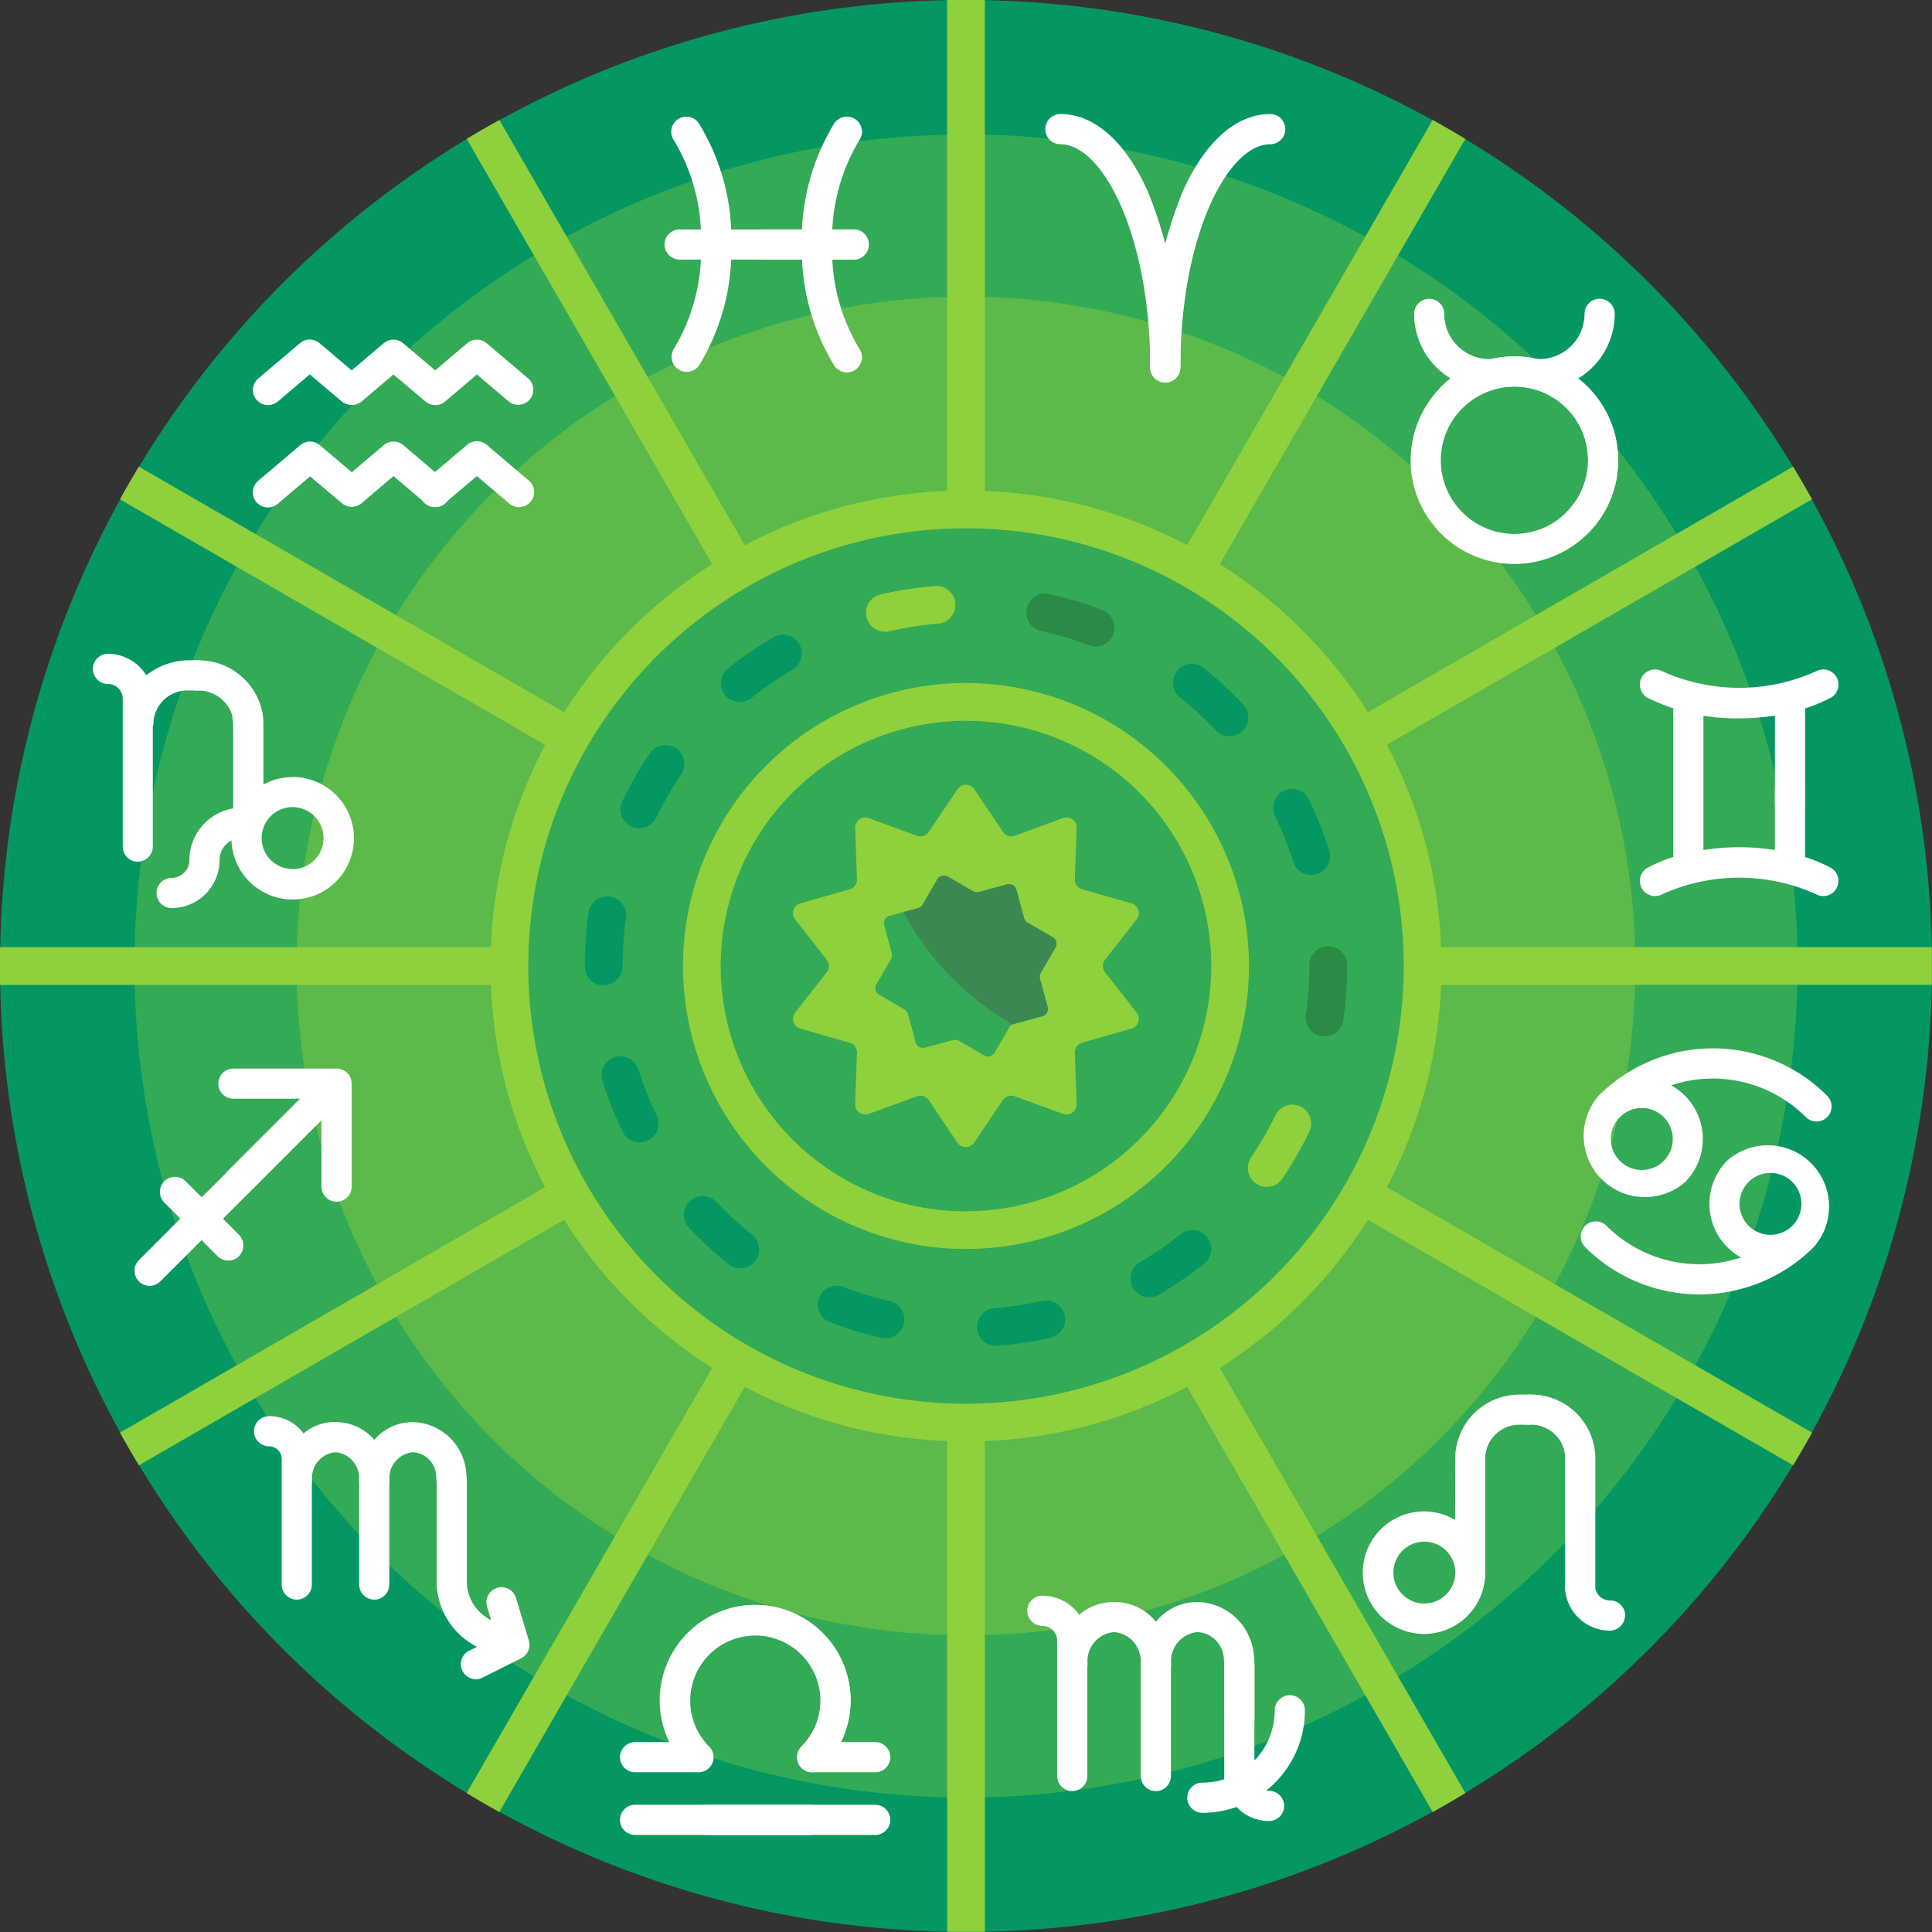 <svg id="astro" xmlns="http://www.w3.org/2000/svg" width="50.459" height="50.459" viewBox="0 0 50.459 50.459">
  <rect x="0" y="0" width="50.459" height="50.459" fill="#333333" stroke="none"/>
  <g id="Group_10154" data-name="Group 10154" transform="translate(0 0)">
    <path id="Path_2422" data-name="Path 2422" d="M50.459,25.229A25.229,25.229,0,1,1,25.229,0,25.229,25.229,0,0,1,50.459,25.229Z" transform="translate(0 0)" fill="#059762"/>
    <path id="Path_2423" data-name="Path 2423" d="M79.074,57.357A21.717,21.717,0,1,1,57.357,35.64,21.717,21.717,0,0,1,79.074,57.357Z" transform="translate(-32.128 -32.128)" fill="#3a5"/>
    <path id="Path_2424" data-name="Path 2424" d="M113.577,96.095A17.482,17.482,0,1,1,96.095,78.613,17.482,17.482,0,0,1,113.577,96.095Z" transform="translate(-70.865 -70.865)" fill="#8fd03d" opacity="0.44"/>
    <path id="Path_2425" data-name="Path 2425" d="M158.85,146.925A11.925,11.925,0,1,1,146.925,135,11.925,11.925,0,0,1,158.85,146.925Z" transform="translate(-121.695 -121.695)" fill="#3a5"/>
    <path id="Path_2426" data-name="Path 2426" d="M198.925,204.243a6.9,6.9,0,1,1-9.387-9.387,6.9,6.9,0,0,0,9.387,9.387Z" transform="translate(-167.669 -175.652)" fill="#3a5"/>
    <path id="Path_2427" data-name="Path 2427" d="M50.454,25.722q0-.246,0-.493t0-.493H37.637a12.33,12.33,0,0,0-1.417-5.284l11.105-6.412q-.239-.432-.494-.853L35.726,18.6a12.515,12.515,0,0,0-3.867-3.867L38.27,3.628q-.421-.255-.853-.494L31.006,14.239a12.333,12.333,0,0,0-5.284-1.417V0q-.246,0-.493,0t-.493,0V12.822a12.33,12.33,0,0,0-5.284,1.417L13.042,3.134q-.432.239-.853.494L18.6,14.733A12.517,12.517,0,0,0,14.733,18.6L3.627,12.188q-.255.421-.494.853l11.105,6.412a12.333,12.333,0,0,0-1.417,5.284H0q0,.246,0,.493t0,.493H12.822a12.33,12.33,0,0,0,1.417,5.284L3.134,37.417q.239.432.494.853l11.106-6.412A12.515,12.515,0,0,0,18.6,35.726L12.188,46.831q.421.255.853.494L19.453,36.22a12.333,12.333,0,0,0,5.284,1.417V50.454q.246,0,.493,0t.493,0V37.637a12.333,12.333,0,0,0,5.284-1.417l6.412,11.105q.432-.239.853-.494L31.859,35.726a12.517,12.517,0,0,0,3.867-3.867L46.832,38.27q.255-.421.494-.853L36.22,31.006a12.333,12.333,0,0,0,1.417-5.284ZM25.229,36.662A11.432,11.432,0,1,1,36.662,25.229,11.445,11.445,0,0,1,25.229,36.662Zm0-18.824a7.391,7.391,0,1,0,7.391,7.391A7.4,7.4,0,0,0,25.229,17.838Zm0,13.8a6.406,6.406,0,1,1,6.406-6.406A6.413,6.413,0,0,1,25.229,31.635Z" transform="translate(0 0)" fill="#8fd03d"/>
    <path id="Path_2428" data-name="Path 2428" d="M214.947,208.116l.746,1.109a.266.266,0,0,0,.312.1l1.255-.459a.266.266,0,0,1,.357.259l-.048,1.335a.266.266,0,0,0,.193.265l1.285.367a.266.266,0,0,1,.136.42l-.824,1.052a.266.266,0,0,0,0,.328l.824,1.052a.266.266,0,0,1-.136.42l-1.285.367a.266.266,0,0,0-.193.265l.048,1.335a.266.266,0,0,1-.357.259L216,216.132a.266.266,0,0,0-.312.1l-.746,1.109a.266.266,0,0,1-.441,0l-.746-1.109a.266.266,0,0,0-.312-.1l-1.255.459a.266.266,0,0,1-.357-.259l.048-1.335a.266.266,0,0,0-.193-.265l-1.285-.367a.266.266,0,0,1-.136-.42l.824-1.052a.266.266,0,0,0,0-.328l-.824-1.052a.266.266,0,0,1,.136-.42l1.285-.367a.266.266,0,0,0,.193-.265l-.048-1.335a.266.266,0,0,1,.357-.259l1.255.459a.266.266,0,0,0,.312-.1l.746-1.109A.266.266,0,0,1,214.947,208.116Z" transform="translate(-189.497 -187.499)" fill="#8fd03d"/>
    <path id="Path_2429" data-name="Path 2429" d="M234.859,236.719l-.662-.384a.2.2,0,0,0-.15-.02l-.74.2a.2.2,0,0,1-.241-.14l-.2-.74a.2.2,0,0,0-.092-.12l-.662-.384a.2.2,0,0,1-.072-.269l.384-.662a.2.2,0,0,0,.02-.149l-.2-.74a.2.2,0,0,1,.14-.241l.74-.2a.2.2,0,0,0,.12-.092l.384-.662a.2.2,0,0,1,.269-.072l.662.384a.2.2,0,0,0,.15.02l.74-.2a.2.2,0,0,1,.241.14l.2.74a.2.2,0,0,0,.092.12l.662.384a.2.2,0,0,1,.072.269l-.384.662a.2.2,0,0,0-.02.15l.2.74a.2.2,0,0,1-.14.241l-.74.2a.2.2,0,0,0-.12.092l-.384.662a.2.2,0,0,1-.269.072Z" transform="translate(-209.152 -209.152)" fill="#3a5"/>
    <path id="Path_2430" data-name="Path 2430" d="M243.37,233.9l-.384.662a.2.2,0,0,0-.02.15l.2.74a.2.2,0,0,1-.14.241l-.74.2a.2.2,0,0,0-.039.015,7.392,7.392,0,0,1-2.847-2.936l.386-.1a.2.2,0,0,0,.12-.092l.384-.662a.2.2,0,0,1,.269-.072l.662.384a.2.2,0,0,0,.15.02l.74-.2a.2.2,0,0,1,.241.14l.2.74a.2.2,0,0,0,.092.12l.662.384A.2.2,0,0,1,243.37,233.9Z" transform="translate(-215.804 -209.152)" fill="#3c8852"/>
    <path id="Path_2431" data-name="Path 2431" d="M29.83,47.546a1.6,1.6,0,0,0-1.385.8,1.371,1.371,0,0,0-1.309,1.368.466.466,0,0,1-.465.465.394.394,0,0,0,0,.788,1.255,1.255,0,0,0,1.253-1.253.582.582,0,0,1,.31-.514,1.6,1.6,0,1,0,1.595-1.657Zm0,2.4a.808.808,0,1,1,.808-.808A.808.808,0,0,1,29.83,49.95ZM32.357,65.92v2.714a.394.394,0,0,1-.788,0V65.92a.394.394,0,0,1,.788,0Zm1.2-25.434a.393.393,0,0,1-.255-.094l-.835-.708-.835.708a.394.394,0,0,1-.514,0l-.831-.7-.835.708a.394.394,0,1,1-.51-.6l1.09-.924a.394.394,0,0,1,.51,0l.835.708.835-.708a.394.394,0,0,1,.51,0l1.09.924a.394.394,0,0,1-.255.695Zm-2.238,24.3a.394.394,0,0,1-.394.394.677.677,0,0,0-.585.74.4.4,0,0,1-.006.07v2.644a.394.394,0,0,1-.788,0V65.353a.33.33,0,0,0-.329-.329.394.394,0,1,1,0-.788,1.117,1.117,0,0,1,.9.452,1.276,1.276,0,0,1,.811-.3A.394.394,0,0,1,31.316,64.786Zm8.225-31.149a.394.394,0,0,1,.394-.394h.557a4.981,4.981,0,0,0-.708-2.333.394.394,0,1,1,.664-.424,5.79,5.79,0,0,1,.835,2.757h3.2a.394.394,0,0,1,0,.788h-3.2a5.787,5.787,0,0,1-.835,2.757.394.394,0,0,1-.664-.424,4.982,4.982,0,0,0,.708-2.333h-.557a.4.4,0,0,1-.394-.394ZM59.03,39.271a2.71,2.71,0,1,0,2.1-2.642l-.039,0a1.182,1.182,0,0,1-1.181-1.181.394.394,0,1,0-.788,0,1.97,1.97,0,0,0,.955,1.687,2.709,2.709,0,0,0-1.045,2.137Zm2.712-1.923a1.923,1.923,0,1,1-1.923,1.923A1.926,1.926,0,0,1,61.742,37.348ZM28.43,59.5a.394.394,0,0,1-.557.558l-.419-.419-1.079,1.079a.394.394,0,0,1-.557-.558L26.9,59.078l-.419-.419a.394.394,0,1,1,.557-.558l.419.419,3.088-3.088a.394.394,0,0,1,.557.558l-3.088,3.088Zm-2.641-9.744a.394.394,0,0,1-.394-.394V45.5a.386.386,0,0,0-.386-.386.394.394,0,1,1,0-.788,1.174,1.174,0,0,1,1,.563,1.792,1.792,0,0,1,1.1-.394h.247c.218,0,.175.177.175.394s.065.394-.152.394h-.264a.888.888,0,0,0-.918.828.394.394,0,0,1-.017.115v3.134A.394.394,0,0,1,25.789,49.753Zm3.1-12.064a.394.394,0,0,1,.046-.556l1.09-.924a.394.394,0,0,1,.51,0l1.09.924a.394.394,0,0,1-.51.6l-.835-.708-.835.708a.394.394,0,0,1-.556-.046Zm35.74,31.751a.394.394,0,0,1-.394.394,1.175,1.175,0,0,1-1.174-1.174.394.394,0,0,1,.788,0,.386.386,0,0,0,.386.386A.394.394,0,0,1,64.634,69.441Zm-9.371,4.571a.383.383,0,0,0,.076.008.394.394,0,0,1,0,.788,1.171,1.171,0,0,1-.851-.366,2.664,2.664,0,0,1-.891.152.394.394,0,0,1,0-.788,1.881,1.881,0,0,0,.571-.088q0-.035,0-.071s0-.007,0-.011V70.709a.394.394,0,1,1,.788,0v2.521a1.881,1.881,0,0,0,.531-1.312.394.394,0,0,1,.788,0A2.672,2.672,0,0,1,55.263,74.012ZM36,70.094a.394.394,0,0,1-.2.466l-1.039.521a.394.394,0,0,1-.353-.7l.239-.12a1.929,1.929,0,0,1-1.055-1.718.394.394,0,0,1,.788,0,1.14,1.14,0,0,0,.636,1.021l-.106-.352a.394.394,0,0,1,.755-.228Zm31.3-12.53a1.6,1.6,0,0,0,.36,2.528,3.436,3.436,0,0,1-3.514-.828.394.394,0,1,0-.557.558,4.225,4.225,0,0,0,5.969,0A1.6,1.6,0,0,0,67.3,57.563Zm1.7,1.7a.808.808,0,1,1,.237-.571.809.809,0,0,1-.237.571Zm1.158-8.821a.394.394,0,0,1-.533.164,4.887,4.887,0,0,0-4.026,0,.394.394,0,0,1-.369-.7,4.066,4.066,0,0,1,.66-.275V45.671a.394.394,0,0,1,.788,0v3.778a6.134,6.134,0,0,1,1.867,0V47.864a.394.394,0,0,1,.788,0v1.769a4.05,4.05,0,0,1,.66.275A.394.394,0,0,1,70.157,50.442ZM62.145,63.673h-.228A1.683,1.683,0,0,0,60.2,65.217c0,.023-.007,1.729-.007,1.729a1.6,1.6,0,1,0,.788,1.376c0-.079,0-3.011,0-3.033a.888.888,0,0,1,.918-.828h.2c.218,0,.216-.177.216-.394s.038-.394-.18-.394ZM59.389,69.13a.808.808,0,1,1,.808-.808A.808.808,0,0,1,59.389,69.13ZM45.441,73.144a.394.394,0,0,1-.394.394H43.4a.394.394,0,0,1-.279-.673,1.7,1.7,0,1,0-2.411,0,.394.394,0,0,1-.308.672H38.776a.394.394,0,0,1,0-.788h.893a2.493,2.493,0,1,1,4.485,0h.893A.394.394,0,0,1,45.441,73.144Zm0,1.636a.394.394,0,0,1-.394.394H38.776a.394.394,0,0,1,0-.788h6.271A.394.394,0,0,1,45.441,74.78Zm7.33-4.071v2.926a.394.394,0,0,1-.788,0V70.709a.394.394,0,0,1,.788,0Zm-1.122-1.223a.394.394,0,0,1-.394.394.76.76,0,0,0-.661.828.4.4,0,0,1-.007.072v2.854a.394.394,0,0,1-.788,0V70.1a.386.386,0,0,0-.386-.386.394.394,0,1,1,0-.788,1.174,1.174,0,0,1,.962.5,1.349,1.349,0,0,1,.88-.333.394.394,0,0,1,.394.394Zm.533-37.2a11.649,11.649,0,0,1,.836,4.561.394.394,0,0,1-.788,0c0-3.436-1.237-5.83-2.346-5.83a.394.394,0,0,1,0-.788C50.782,30.229,51.6,30.96,52.182,32.286Z" transform="translate(-22.189 -27.25)" fill="#fff"/>
    <path id="Path_2432" data-name="Path 2432" d="M165.73,186.816a.493.493,0,0,1-.039-.984,9,9,0,0,0,1.264-.194.493.493,0,0,1,.219.961,9.99,9.99,0,0,1-1.4.216Zm-2.875-.2a.5.5,0,0,1-.109-.012,9.926,9.926,0,0,1-1.36-.413.493.493,0,0,1,.353-.92,8.936,8.936,0,0,0,1.225.372.493.493,0,0,1-.109.973Zm6.889-1.066a.493.493,0,0,1-.25-.918,9.022,9.022,0,0,0,1.054-.725.493.493,0,1,1,.615.77,10.011,10.011,0,0,1-1.169.8A.492.492,0,0,1,169.745,185.547Zm-10.684-.76a.49.49,0,0,1-.307-.108,10.064,10.064,0,0,1-1.044-.961.493.493,0,0,1,.717-.676,9.081,9.081,0,0,0,.942.867.493.493,0,0,1-.307.878Zm-2.628-3.288a.493.493,0,0,1-.444-.278,9.952,9.952,0,0,1-.525-1.32.493.493,0,1,1,.939-.3,8.951,8.951,0,0,0,.473,1.188.493.493,0,0,1-.443.707Zm-.939-4.1A.493.493,0,0,1,155,176.9h.493l-.493,0a10.089,10.089,0,0,1,.1-1.413.493.493,0,0,1,.976.138,9.087,9.087,0,0,0-.089,1.267v.01a.493.493,0,0,1-.493.493Zm.929-4.105a.493.493,0,0,1-.444-.706,9.977,9.977,0,0,1,.706-1.233.493.493,0,1,1,.818.549,9.007,9.007,0,0,0-.636,1.111A.493.493,0,0,1,156.423,173.291ZM159.046,170a.493.493,0,0,1-.308-.877,10,10,0,0,1,1.168-.806.493.493,0,1,1,.5.849,9.019,9.019,0,0,0-1.053.727A.492.492,0,0,1,159.046,170Z" transform="translate(-139.725 -151.664)" fill="#059762"/>
    <path id="Path_2433" data-name="Path 2433" d="M312.214,177.735a.491.491,0,0,1-.358-.154,9.073,9.073,0,0,0-.942-.866.493.493,0,0,1,.614-.771,10.047,10.047,0,0,1,1.045.96.493.493,0,0,1-.358.831Zm2.138,3.626a.493.493,0,0,1-.47-.344,8.911,8.911,0,0,0-.474-1.188.493.493,0,1,1,.887-.43,9.917,9.917,0,0,1,.526,1.319.493.493,0,0,1-.47.642Z" transform="translate(-280.104 -158.507)" fill="#059762"/>
    <path id="Path_2434" data-name="Path 2434" d="M279.974,168.911a.493.493,0,0,1-.488-.562,9.1,9.1,0,0,0,.09-1.277v-.02a.493.493,0,1,1,.986,0v.013a10.087,10.087,0,0,1-.1,1.423A.493.493,0,0,1,279.974,168.911Zm-5.984-10.184a.492.492,0,0,1-.176-.033,8.925,8.925,0,0,0-1.225-.371.493.493,0,1,1,.217-.961,9.913,9.913,0,0,1,1.361.412.493.493,0,0,1-.176.953Z" transform="translate(-245.378 -141.843)" fill="#2a8a46"/>
    <path id="Path_2435" data-name="Path 2435" d="M239.957,171.016a.493.493,0,0,1-.408-.768,8.982,8.982,0,0,0,.637-1.11.493.493,0,0,1,.888.428,9.978,9.978,0,0,1-.707,1.232A.492.492,0,0,1,239.957,171.016Zm-9.975-14.5a.493.493,0,0,1-.109-.973,9.977,9.977,0,0,1,1.4-.217.493.493,0,1,1,.081.982,8.974,8.974,0,0,0-1.264.2A.5.5,0,0,1,229.982,156.518Z" transform="translate(-206.873 -140.018)" fill="#8fd03d"/>
    <path id="Path_2436" data-name="Path 2436" d="M91.268,45.477a4.066,4.066,0,0,1-.66.275V48.24a.394.394,0,1,1-.788,0v-2.3a6.077,6.077,0,0,1-.934.071,5.2,5.2,0,0,1-2.382-.531.394.394,0,0,1,.369-.7,4.887,4.887,0,0,0,4.026,0,.394.394,0,0,1,.369.7Zm-16.976-8.63c0-3.436,1.237-5.83,2.346-5.83a.394.394,0,1,0,0-.788c-.9,0-1.715.731-2.3,2.057a11.649,11.649,0,0,0-.836,4.561.394.394,0,0,0,.788,0Zm-8.139-3.211a.394.394,0,0,0-.394-.394H65.2a4.982,4.982,0,0,1,.708-2.333.394.394,0,1,0-.664-.424,5.79,5.79,0,0,0-.835,2.757h-.952a.394.394,0,1,0,0,.788h.953a5.787,5.787,0,0,0,.835,2.757.394.394,0,1,0,.664-.424,4.982,4.982,0,0,1-.708-2.333h.558A.4.4,0,0,0,66.153,33.637Zm-8.89,6.155-1.09-.924a.394.394,0,0,0-.51,0l-1.09.924a.394.394,0,1,0,.51.6l.835-.708.835.708a.394.394,0,1,0,.51-.6Zm-2.694-2.06-.83-.7-.835.708a.394.394,0,0,1-.51-.6l1.09-.924a.394.394,0,0,1,.51,0l.835.708.835-.708a.394.394,0,0,1,.51,0l1.09.924a.394.394,0,0,1-.51.6l-.835-.708-.835.708A.394.394,0,0,1,54.569,37.731ZM83.4,63.673a.394.394,0,0,0,0,.788.891.891,0,0,1,.941.828v3.371a.394.394,0,0,0,.788,0V65.29A1.678,1.678,0,0,0,83.4,63.673Zm4.072-5.548a1.6,1.6,0,0,0-.363-2.529,3.438,3.438,0,0,1,3.518.83.394.394,0,1,0,.557-.558,4.218,4.218,0,0,0-5.969,0h0a1.6,1.6,0,0,0,2.258,2.256Zm-.558-1.7a.809.809,0,1,1-.571-.236A.809.809,0,0,1,86.914,56.425Zm-1.2-17.41a2.71,2.71,0,0,0-1.034-1.88,1.97,1.97,0,0,0,.955-1.688.394.394,0,0,0-.788,0,1.182,1.182,0,0,1-1.181,1.181l-.038,0a2.646,2.646,0,0,0-.358-.058,2.705,2.705,0,0,0-2.177.786.394.394,0,0,0,.564.551,1.922,1.922,0,0,1,2.719,2.719.394.394,0,0,0,.551.564A2.705,2.705,0,0,0,85.716,39.015ZM76.211,70.491a1.515,1.515,0,0,0-1.437-1.4h-.062a1.382,1.382,0,0,0-1.06.515,1.382,1.382,0,0,0-1.06-.515.394.394,0,0,0,0,.788.76.76,0,0,1,.661.828.394.394,0,0,0,.394.394h.01a.394.394,0,0,0,.394-.394.76.76,0,0,1,.661-.828h.062a.729.729,0,0,1,.653.7c.006.043.01.169.012.187v1.374a.394.394,0,0,0,.788,0V70.709c0-.021-.011-.167-.017-.218ZM64.971,74.78a.394.394,0,0,0-.394-.394H61.929a.394.394,0,0,0,0,.788h2.648A.394.394,0,0,0,64.971,74.78Zm-.022-1.358a.394.394,0,0,1-.546.011.414.414,0,0,1,.007-.587A1.7,1.7,0,0,0,62.76,70.01a.394.394,0,1,1-.2-.763,2.493,2.493,0,0,1,2.388,4.176Zm-9.308-7.7a1.435,1.435,0,0,0-1.362-1.329h-.058a1.306,1.306,0,0,0-.983.463,1.306,1.306,0,0,0-.984-.463.394.394,0,1,0,0,.788.677.677,0,0,1,.585.74.394.394,0,0,0,.394.394h.009a.394.394,0,0,0,.394-.394.677.677,0,0,1,.585-.74h.058a.648.648,0,0,1,.578.625c0,.038.008.151.011.168v2.662a.394.394,0,0,0,.788,0V65.92c0-.021-.01-.154-.015-.2ZM52.253,55.158H49.559a.394.394,0,1,0,0,.788H51.3L49.42,57.827a.394.394,0,0,0,.557.558L51.859,56.5v1.742a.394.394,0,0,0,.788,0V55.552A.394.394,0,0,0,52.253,55.158Zm-1.936-9.3a1.7,1.7,0,0,0-1.708-1.361.394.394,0,1,0,0,.788.927.927,0,0,1,.913.629,2.424,2.424,0,0,1,.032.262v2.622a.394.394,0,0,0,.788,0V46.109C50.343,46.085,50.327,45.914,50.317,45.853Z" transform="translate(-43.463 -27.25)" fill="#fff"/>
  </g>
</svg>
